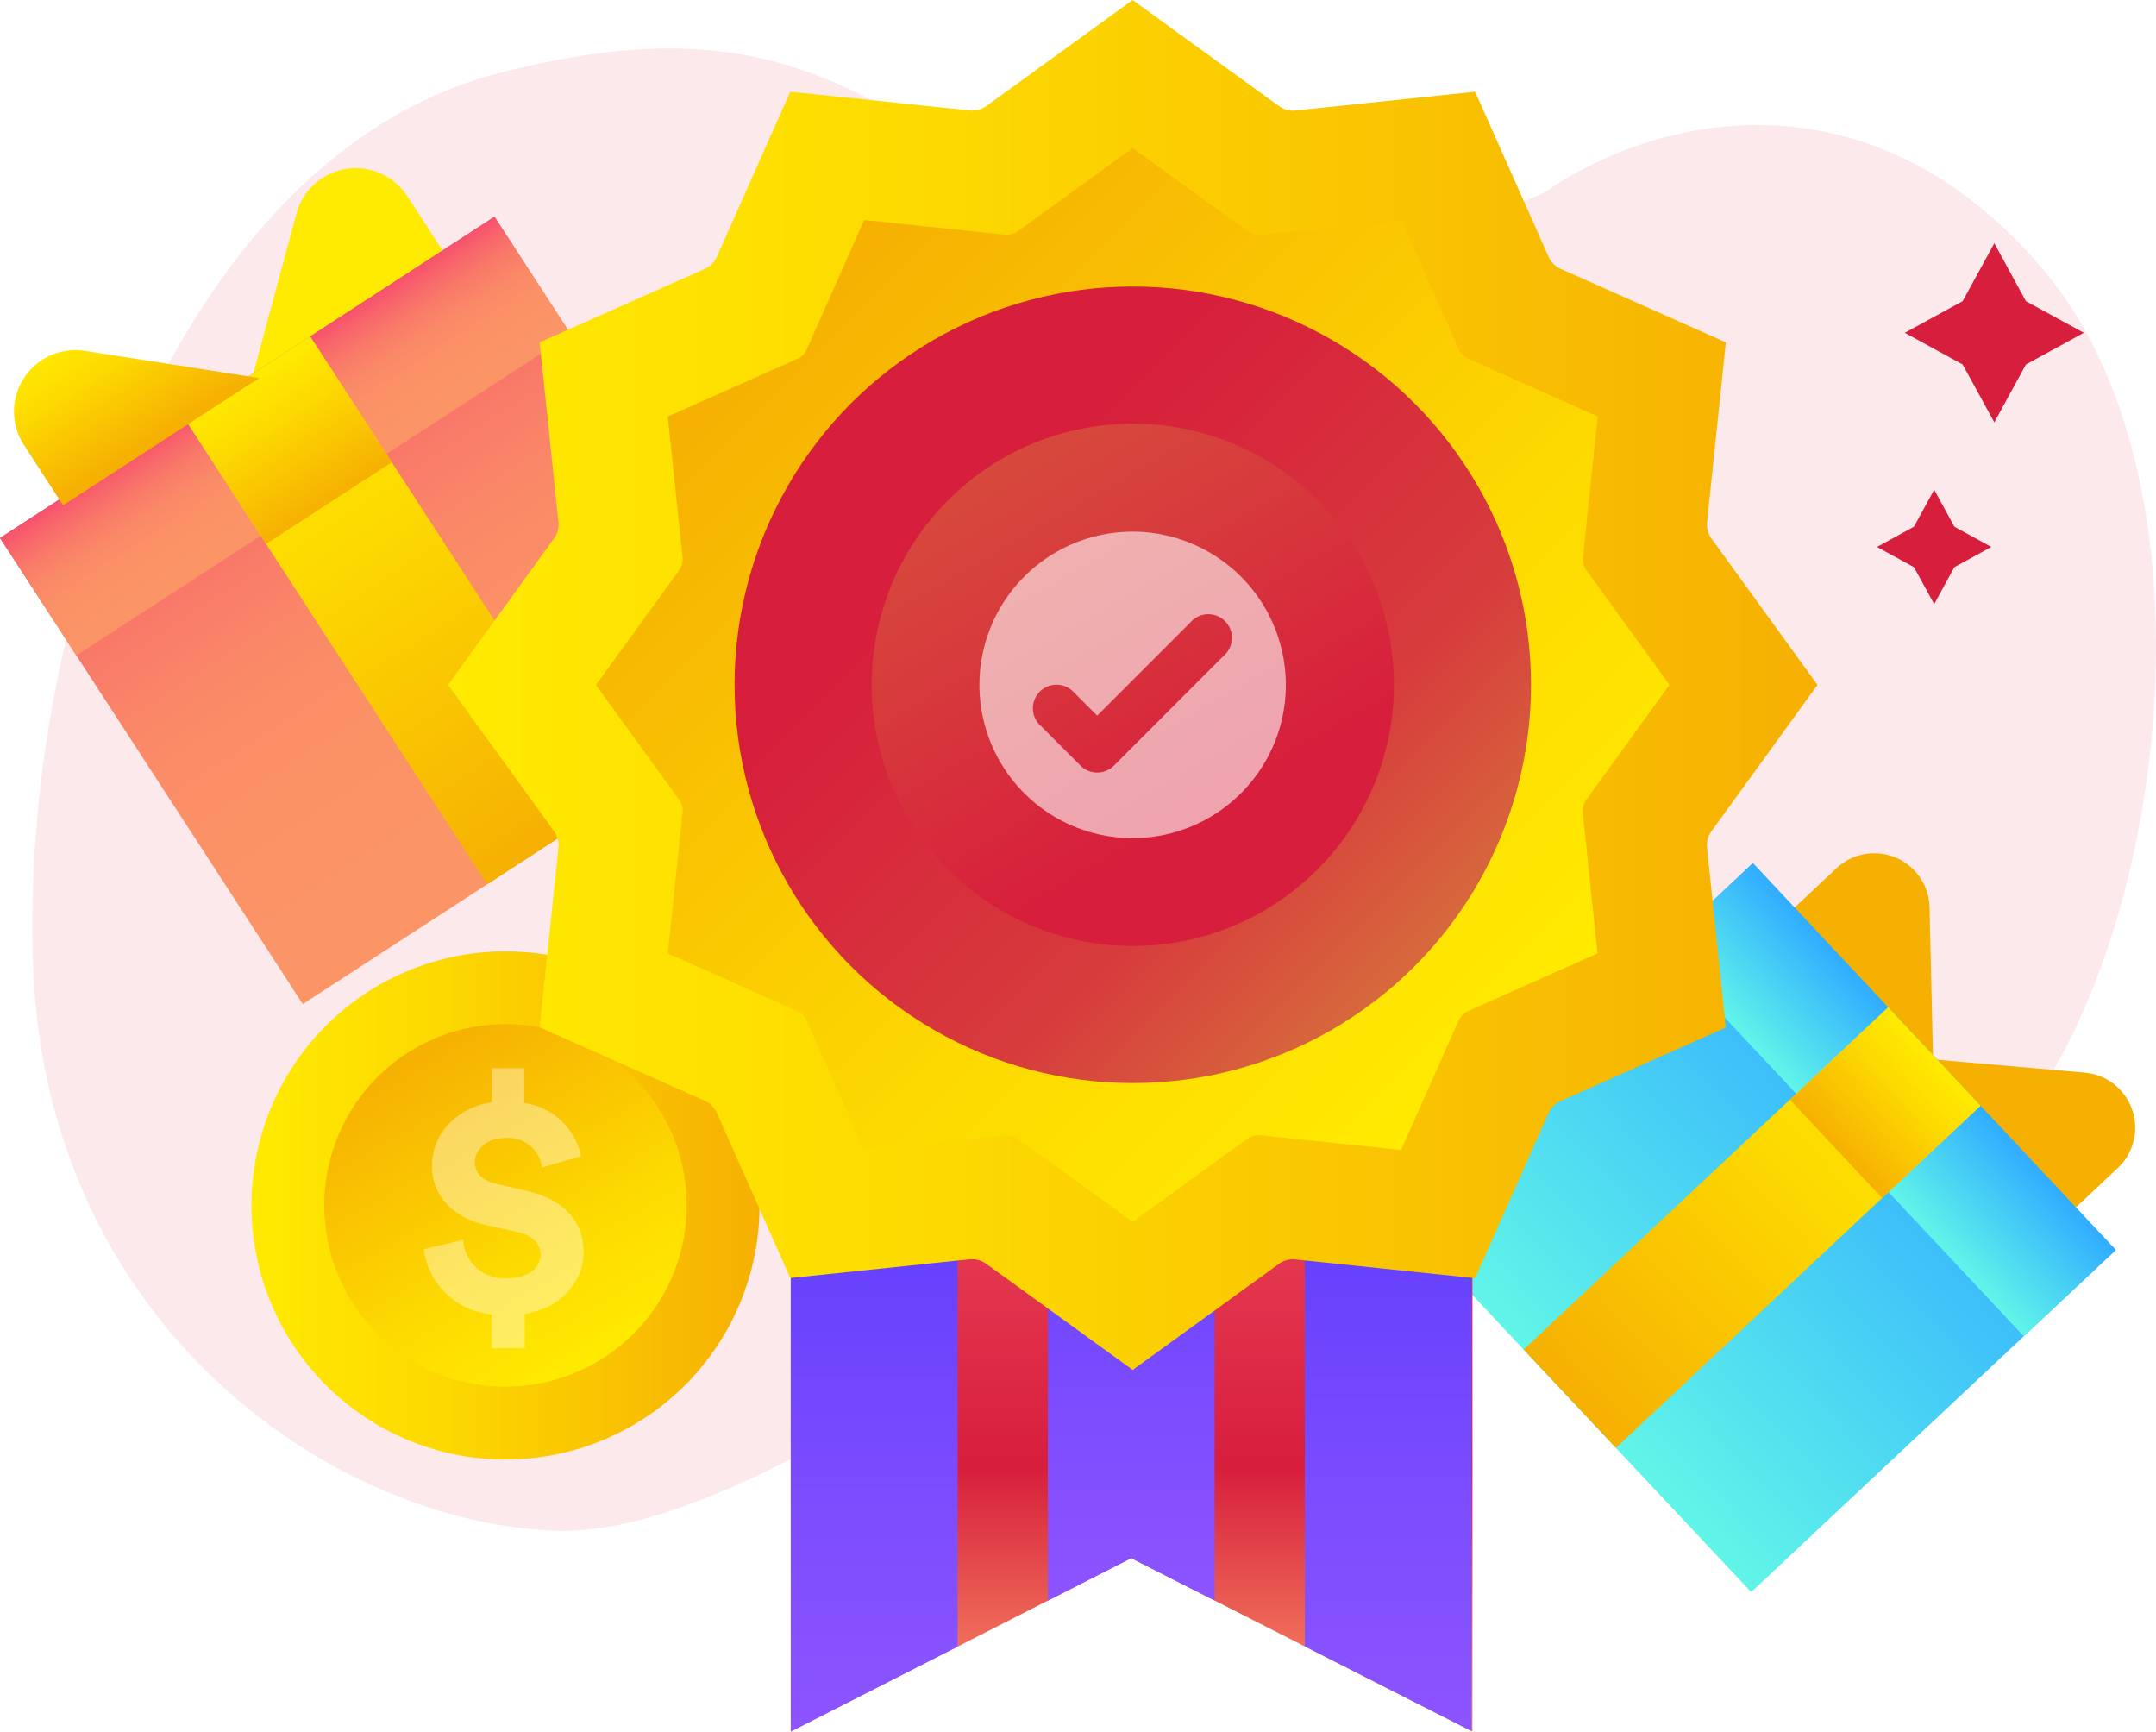 <svg xmlns="http://www.w3.org/2000/svg" xmlns:xlink="http://www.w3.org/1999/xlink" viewBox="0 0 1509.55 1212.19"><defs><style>.cls-1{mask:url(#mask);filter:url(#luminosity-noclip-3);}.cls-2,.cls-4{mix-blend-mode:multiply;}.cls-2{fill:url(#linear-gradient);}.cls-3{mask:url(#mask-2);filter:url(#luminosity-noclip-4);}.cls-4{fill:url(#linear-gradient-2);}.cls-14,.cls-5{fill:#d71e3c;}.cls-5{opacity:0.1;}.cls-11,.cls-35,.cls-5,.cls-9{isolation:isolate;}.cls-6{fill:url(#linear-gradient-3);}.cls-7{fill:url(#linear-gradient-4);}.cls-8{mask:url(#mask-3);}.cls-11,.cls-9{opacity:0.24;}.cls-9{fill:url(#linear-gradient-5);}.cls-10{mask:url(#mask-4);}.cls-11{fill:url(#linear-gradient-6);}.cls-12{opacity:0.38;}.cls-13,.cls-35{fill:#fff;}.cls-15{fill:url(#linear-gradient-7);}.cls-16{fill:url(#linear-gradient-8);}.cls-17{fill:url(#linear-gradient-9);}.cls-18{fill:url(#linear-gradient-10);}.cls-19{fill:url(#linear-gradient-11);}.cls-20{fill:url(#linear-gradient-12);}.cls-21{fill:url(#linear-gradient-13);}.cls-22{fill:url(#linear-gradient-14);}.cls-23{fill:url(#linear-gradient-15);}.cls-24{fill:url(#linear-gradient-16);}.cls-25{fill:url(#linear-gradient-17);}.cls-26{fill:url(#linear-gradient-18);}.cls-27{fill:url(#linear-gradient-19);}.cls-28{fill:url(#linear-gradient-20);}.cls-29{fill:url(#linear-gradient-21);}.cls-30{fill:url(#linear-gradient-22);}.cls-31{fill:url(#linear-gradient-23);}.cls-32{fill:url(#linear-gradient-24);}.cls-33{fill:url(#linear-gradient-25);}.cls-34{fill:url(#linear-gradient-26);}.cls-35{opacity:0.59;}.cls-36{filter:url(#luminosity-noclip-2);}.cls-37{filter:url(#luminosity-noclip);}</style><filter id="luminosity-noclip" x="178.95" y="-8683.05" width="258.55" height="32766" filterUnits="userSpaceOnUse" color-interpolation-filters="sRGB"><feFlood flood-color="#fff" result="bg"/><feBlend in="SourceGraphic" in2="bg"/></filter><mask id="mask" x="178.95" y="-8683.05" width="258.55" height="32766" maskUnits="userSpaceOnUse"><g class="cls-37"/></mask><linearGradient id="linear-gradient" x1="308.22" y1="309.24" x2="308.22" y2="78.47" gradientTransform="matrix(1, 0, 0, -1, 0, 984.1)" gradientUnits="userSpaceOnUse"><stop offset="0" stop-color="#fff"/><stop offset="0.08" stop-color="#ccc"/><stop offset="0.17" stop-color="#9e9e9e"/><stop offset="0.26" stop-color="#737373"/><stop offset="0.36" stop-color="#4f4f4f"/><stop offset="0.46" stop-color="#333"/><stop offset="0.57" stop-color="#1c1c1c"/><stop offset="0.68" stop-color="#0d0d0d"/><stop offset="0.82" stop-color="#030303"/><stop offset="1"/></linearGradient><filter id="luminosity-noclip-2" x="176.07" y="-8683.05" width="215.73" height="32766" filterUnits="userSpaceOnUse" color-interpolation-filters="sRGB"><feFlood flood-color="#fff" result="bg"/><feBlend in="SourceGraphic" in2="bg"/></filter><mask id="mask-2" x="176.07" y="-8683.05" width="215.73" height="32766" maskUnits="userSpaceOnUse"><g class="cls-36"/></mask><linearGradient id="linear-gradient-2" x1="283.93" y1="318.15" x2="283.93" y2="126.24" gradientTransform="matrix(1, 0, 0, -1, 0, 984.1)" gradientUnits="userSpaceOnUse"><stop offset="0" stop-color="#fff"/><stop offset="0.09" stop-color="#dedede"/><stop offset="0.28" stop-color="#9c9c9c"/><stop offset="0.46" stop-color="#636363"/><stop offset="0.63" stop-color="#383838"/><stop offset="0.78" stop-color="#1a1a1a"/><stop offset="0.91" stop-color="#080808"/><stop offset="1"/></linearGradient><linearGradient id="linear-gradient-3" x1="176.07" y1="140.28" x2="531.79" y2="140.28" gradientTransform="matrix(1, 0, 0, -1, 0, 984.1)" gradientUnits="userSpaceOnUse"><stop offset="0" stop-color="#ffea01"/><stop offset="0.34" stop-color="#fdda01"/><stop offset="1" stop-color="#f6b002"/></linearGradient><linearGradient id="linear-gradient-4" x1="417.37" y1="30.37" x2="290.44" y2="250.18" xlink:href="#linear-gradient-3"/><filter id="luminosity-noclip-3" x="178.95" y="674.86" width="258.55" height="230.78" filterUnits="userSpaceOnUse" color-interpolation-filters="sRGB"><feFlood flood-color="#fff" result="bg"/><feBlend in="SourceGraphic" in2="bg"/></filter><mask id="mask-3" x="178.95" y="674.86" width="258.55" height="230.78" maskUnits="userSpaceOnUse"><g class="cls-1"><path class="cls-2" d="M187.1,905.64,437.5,687a177.65,177.65,0,0,0-28.59-12.16L179,875.48A176.82,176.82,0,0,0,187.1,905.64Z"/></g></mask><linearGradient id="linear-gradient-5" x1="308.22" y1="309.24" x2="308.22" y2="78.47" gradientTransform="matrix(1, 0, 0, -1, 0, 984.1)" gradientUnits="userSpaceOnUse"><stop offset="0" stop-color="#fff"/><stop offset="0.08" stop-color="#fff"/><stop offset="0.17" stop-color="#fff"/><stop offset="0.26" stop-color="#fff"/><stop offset="0.36" stop-color="#fff"/><stop offset="0.46" stop-color="#fff"/><stop offset="0.57" stop-color="#fff"/><stop offset="0.68" stop-color="#fff"/><stop offset="0.82" stop-color="#fff"/><stop offset="1" stop-color="#fff"/></linearGradient><filter id="luminosity-noclip-4" x="176.07" y="665.96" width="215.73" height="191.91" filterUnits="userSpaceOnUse" color-interpolation-filters="sRGB"><feFlood flood-color="#fff" result="bg"/><feBlend in="SourceGraphic" in2="bg"/></filter><mask id="mask-4" x="176.07" y="665.96" width="215.73" height="191.91" maskUnits="userSpaceOnUse"><g class="cls-3"><path class="cls-4" d="M353.93,666A178,178,0,0,0,176.07,843.82a106.1,106.1,0,0,0,.62,14l215.1-188.08A177.68,177.68,0,0,0,353.93,666Z"/></g></mask><linearGradient id="linear-gradient-6" x1="283.93" y1="318.15" x2="283.93" y2="126.24" gradientTransform="matrix(1, 0, 0, -1, 0, 984.1)" gradientUnits="userSpaceOnUse"><stop offset="0" stop-color="#fff"/><stop offset="0.09" stop-color="#fff"/><stop offset="0.28" stop-color="#fff"/><stop offset="0.46" stop-color="#fff"/><stop offset="0.63" stop-color="#fff"/><stop offset="0.78" stop-color="#fff"/><stop offset="0.91" stop-color="#fff"/><stop offset="1" stop-color="#fff"/></linearGradient><linearGradient id="linear-gradient-7" x1="-11656.59" y1="-2852.2" x2="-11656.59" y2="-2945.5" gradientTransform="translate(-11007.43 4247.73) rotate(147.26)" xlink:href="#linear-gradient-3"/><linearGradient id="linear-gradient-8" x1="190.41" y1="-3136.54" x2="190.41" y2="-2747.44" gradientTransform="matrix(1, 0, 0, -1, 88.68, -2514.78)" gradientUnits="userSpaceOnUse"><stop offset="0" stop-color="#fb9566"/><stop offset="0.33" stop-color="#fb9266"/><stop offset="0.54" stop-color="#fa8a67"/><stop offset="0.72" stop-color="#f97b69"/><stop offset="0.88" stop-color="#f8666b"/><stop offset="1" stop-color="#f7516d"/></linearGradient><linearGradient id="linear-gradient-9" x1="190.38" y1="-2845.56" x2="190.38" y2="-2747.46" gradientTransform="matrix(1, 0, 0, -1, 9.43, -2491.27)" xlink:href="#linear-gradient-8"/><linearGradient id="linear-gradient-10" x1="190.41" y1="-2747.44" x2="190.41" y2="-3136.54" gradientTransform="matrix(1, 0, 0, -1, 88.68, -2514.78)" xlink:href="#linear-gradient-3"/><linearGradient id="linear-gradient-11" x1="190.45" y1="-2747.5" x2="190.45" y2="-2852.43" gradientTransform="matrix(1, 0, 0, -1, 11.29, -2491.87)" xlink:href="#linear-gradient-3"/><linearGradient id="linear-gradient-12" x1="115.46" y1="-2658.39" x2="115.46" y2="-2751.77" gradientTransform="matrix(0.84, -0.54, -0.54, -0.84, -1483.67, -1936.18)" xlink:href="#linear-gradient-3"/><linearGradient id="linear-gradient-13" x1="9315.27" y1="5509.65" x2="9315.27" y2="5425.72" gradientTransform="matrix(0.68, 0.72, 0.72, -0.68, -8876.86, -2442.59)" xlink:href="#linear-gradient-3"/><linearGradient id="linear-gradient-14" x1="-20870.35" y1="5577.68" x2="-20870.35" y2="5493.75" gradientTransform="matrix(-0.68, -0.72, 0.72, -0.68, -16641.2, -10714.84)" xlink:href="#linear-gradient-3"/><linearGradient id="linear-gradient-15" x1="9319.94" y1="4937.94" x2="9319.94" y2="5288" gradientTransform="matrix(0, 1, 1, 0, -3886.46, -8460.44)" gradientUnits="userSpaceOnUse"><stop offset="0" stop-color="#61f5e8"/><stop offset="0.23" stop-color="#55e4ee"/><stop offset="1" stop-color="#31acff"/></linearGradient><linearGradient id="linear-gradient-16" x1="9320.02" y1="5199.68" x2="9320.02" y2="5287.96" gradientTransform="matrix(0, 1, 1, 0, -3921.83, -8549.99)" xlink:href="#linear-gradient-15"/><linearGradient id="linear-gradient-17" x1="9319.97" y1="5288" x2="9319.97" y2="4937.95" gradientTransform="matrix(0, 1, 1, 0, -3886.44, -8460.44)" xlink:href="#linear-gradient-3"/><linearGradient id="linear-gradient-18" x1="9319.98" y1="5287.96" x2="9319.98" y2="5193.58" gradientTransform="matrix(0, 1, 1, 0, -3921.04, -8547.89)" xlink:href="#linear-gradient-3"/><linearGradient id="linear-gradient-19" x1="792.31" y1="-228.08" x2="792.31" y2="392.74" gradientTransform="matrix(1, 0, 0, -1, 0, 984.1)" gradientUnits="userSpaceOnUse"><stop offset="0" stop-color="#fb9566"/><stop offset="0.3" stop-color="#d71e3c"/><stop offset="0.87" stop-color="#f85b6c"/><stop offset="1" stop-color="#f7516d"/></linearGradient><linearGradient id="linear-gradient-20" x1="612.07" y1="-228.08" x2="612.07" y2="392.74" gradientTransform="matrix(1, 0, 0, -1, 0, 984.1)" gradientUnits="userSpaceOnUse"><stop offset="0" stop-color="#8c54ff"/><stop offset="0.27" stop-color="#7c4cfe"/><stop offset="0.79" stop-color="#5236fc"/><stop offset="1" stop-color="#402dfb"/></linearGradient><linearGradient id="linear-gradient-21" x1="792.04" y1="-136.43" x2="792.04" y2="392.74" xlink:href="#linear-gradient-20"/><linearGradient id="linear-gradient-22" x1="972" y1="-227.81" x2="972" y2="392.74" xlink:href="#linear-gradient-20"/><linearGradient id="linear-gradient-23" x1="313.68" y1="504.62" x2="1272.54" y2="504.62" xlink:href="#linear-gradient-3"/><linearGradient id="linear-gradient-24" x1="1049.81" y1="247.92" x2="536.36" y2="761.43" xlink:href="#linear-gradient-3"/><linearGradient id="linear-gradient-25" x1="990.28" y1="307.53" x2="596" y2="701.88" gradientTransform="matrix(1, 0, 0, -1, 0, 984.1)" gradientUnits="userSpaceOnUse"><stop offset="0" stop-color="#d7693c"/><stop offset="0.27" stop-color="#d73c3c"/><stop offset="0.79" stop-color="#d71e3c"/><stop offset="1" stop-color="#d71e3c"/></linearGradient><linearGradient id="linear-gradient-26" x1="701.72" y1="663.05" x2="884.56" y2="346.36" gradientTransform="matrix(0.71, 0.71, 0.71, -0.71, -124.57, 275.45)" gradientUnits="userSpaceOnUse"><stop offset="0" stop-color="#d7493c"/><stop offset="0.27" stop-color="#d73c3c"/><stop offset="0.79" stop-color="#d71e3c"/><stop offset="1" stop-color="#d71e3c"/></linearGradient></defs><title>Asset 1</title><g id="Layer_2" data-name="Layer 2"><g id="Layer_1-2" data-name="Layer 1"><path class="cls-5" d="M1081.45,134.75s-160,76.53-312.7,17.55S570.82-6.62,348.23,51.48,13.45,430.29,23.22,677.72s206.09,387.2,364.51,393.82S808.7,831,930.92,826.32c120.63-4.58,375.67,95.74,482-40s142-449.93,18.48-596.6S1155.62,82.55,1081.45,134.75Z"/><path class="cls-6" d="M353.93,666A177.86,177.86,0,1,0,531.79,843.82,177.86,177.86,0,0,0,353.93,666Z"/><path class="cls-7" d="M353.93,716.93A126.89,126.89,0,1,0,480.82,843.82,126.89,126.89,0,0,0,353.93,716.93Z"/><g class="cls-8"><path class="cls-9" d="M187.1,905.64,437.5,687a177.65,177.65,0,0,0-28.59-12.16L179,875.48A176.82,176.82,0,0,0,187.1,905.64Z"/></g><g class="cls-10"><path class="cls-11" d="M353.93,666A178,178,0,0,0,176.07,843.82a106.1,106.1,0,0,0,.62,14l215.1-188.08A177.68,177.68,0,0,0,353.93,666Z"/></g><g class="cls-12"><path class="cls-13" d="M344.27,943.82V920.06a52.43,52.43,0,0,1-47.52-45.52l27.52-6.64a28.53,28.53,0,0,0,30,26.93c.44,0,.87-.06,1.31-.1,14.42,0,22.88-6.9,22.88-16.68,0-7.52-5.58-13.29-16.67-15.73l-20.44-4.46c-23.95-5.33-38.87-20.43-38.87-41.69,0-23.51,18.18-40.81,41.94-44.64V747.77h22.63v24.39a47.09,47.09,0,0,1,39.75,37.31l-27.27,7.77a23.88,23.88,0,0,0-25.08-20.62c-14.23,0-21.94,8.21-21.94,17.3,0,6.89,4.89,12.54,15.3,14.86L368,833.42c28,6.27,40.63,22.88,40.63,42.82S394,915.55,367.41,919.75v23.94Z"/></g><polygon class="cls-14" points="1374.17 210.84 1396.35 170.28 1418.48 210.84 1459.04 232.97 1418.48 255.15 1396.35 295.65 1374.17 255.15 1333.67 232.97 1374.17 210.84"/><polygon class="cls-14" points="1340.07 368.71 1354.25 342.83 1368.38 368.71 1394.26 382.89 1368.38 397.02 1354.25 422.9 1340.07 397.02 1314.19 382.89 1340.07 368.71"/><path class="cls-15" d="M175.41,268.66l137.14-89.15-27.34-42.1a43,43,0,0,0-77.68,12.26Z"/><rect class="cls-16" x="72.69" y="232.74" width="412.83" height="389.11" transform="translate(-187.73 221.03) rotate(-33.01)"/><rect class="cls-17" x="-6.6" y="256.27" width="412.83" height="98.1" transform="translate(-134.08 158.14) rotate(-33.01)"/><rect class="cls-18" x="226.63" y="232.74" width="104.93" height="389.11" transform="translate(-187.73 221.03) rotate(-33.01)"/><rect class="cls-19" x="149.28" y="255.71" width="104.93" height="104.93" transform="translate(-135.32 159.65) rotate(-33.01)"/><path class="cls-20" d="M181.3,264.81,44.16,353.72l-27.33-42.1a43,43,0,0,1,42.73-66l121.74,19Z"/><path class="cls-21" d="M1353.5,746,1252.85,638.78l32.92-30.93A38.71,38.71,0,0,1,1351,635.24l2.56,110.82Z"/><path class="cls-22" d="M1349.14,741.39,1449.8,848.65l32.92-30.93a38.71,38.71,0,0,0-23.16-66.84l-110.4-9.67Z"/><rect class="cls-23" x="1051.67" y="673.73" width="350.05" height="371.34" transform="translate(-255.9 1072.12) rotate(-43.18)"/><rect class="cls-24" x="1278.03" y="584.25" width="88.27" height="371.34" transform="translate(-168.82 1113.22) rotate(-43.18)"/><rect class="cls-25" x="1051.69" y="812.23" width="350.05" height="94.38" transform="translate(-255.91 1072.14) rotate(-43.18)"/><rect class="cls-26" x="1272.72" y="724.79" width="94.38" height="94.38" transform="translate(-170.84 1112.24) rotate(-43.18)"/><polygon class="cls-27" points="1030.96 1212.19 792.04 1090.79 553.66 1212.19 553.66 591.36 1030.96 591.36 1030.96 1212.19"/><polygon class="cls-28" points="670.48 591.36 553.66 591.36 553.66 1212.19 670.48 1152.7 670.48 591.36"/><polygon class="cls-29" points="733.66 1120.53 792.04 1090.79 850.42 1120.42 850.42 591.36 733.66 591.36 733.66 1120.53"/><polygon class="cls-30" points="913.6 1152.54 1030.41 1211.91 1030.41 591.36 913.6 591.36 913.6 1152.54"/><path class="cls-31" d="M1198.32,581.87l74.22-102.42L1198.32,377a16.59,16.59,0,0,1-3.09-11.53l13.14-125.81-115.6-51.43a16.51,16.51,0,0,1-8.5-8.44l-51.43-115.6L907,77.36a16.51,16.51,0,0,1-11.48-3.09L793,0,690.62,74.22a16.64,16.64,0,0,1-11.48,3.09L553.33,64.18,501.9,179.78a16.55,16.55,0,0,1-8.44,8.44l-115.6,51.43L391,365.46A16.55,16.55,0,0,1,387.9,377L313.68,479.4,387.9,581.82A16.53,16.53,0,0,1,391,593.35L377.86,719.16l115.6,51.42a16.55,16.55,0,0,1,8.44,8.5l51.43,115.6,125.81-13.13h1.65a16.49,16.49,0,0,1,9.77,3.2L793.08,959,895.5,884.75A16.61,16.61,0,0,1,907,881.66l125.81,13.13,51.42-115.6a16.55,16.55,0,0,1,8.5-8.44l115.6-51.43-13.13-125.81A16.6,16.6,0,0,1,1198.32,581.87Z"/><path class="cls-32" d="M1110.75,559.74l58.16-80.28-58.16-80.29a13,13,0,0,1-2.42-9.05l10.32-98.6L1028,251.18a13.07,13.07,0,0,1-6.62-6.62L981.14,154l-98.61,10.32a13.17,13.17,0,0,1-9-2.43L793,103.63l-80.29,58.21a13.17,13.17,0,0,1-9,2.43L605.09,154l-40.28,90.6a13,13,0,0,1-6.63,6.63l-90.6,40.33,10.32,98.61a13.11,13.11,0,0,1-2.43,9.05l-58.22,80.28,58.22,80.29a13.11,13.11,0,0,1,2.43,9L467.58,667.4l90.6,40.33a13.14,13.14,0,0,1,6.63,6.63L605.09,805l98.66-10.32h1.32a12.88,12.88,0,0,1,7.67,2.49l80.34,58.16,80.29-58.16a13,13,0,0,1,9-2.43L981,805l40.28-90.61a13,13,0,0,1,6.62-6.62l90.61-40.34-10.32-98.6A13.07,13.07,0,0,1,1110.75,559.74Z"/><circle class="cls-33" cx="793.14" cy="479.4" r="278.82"/><circle class="cls-34" cx="793.14" cy="479.4" r="182.81" transform="translate(-106.68 701.25) rotate(-45)"/><path class="cls-35" d="M793,372.19A107.27,107.27,0,1,0,900.3,479.45h0A107.38,107.38,0,0,0,793,372.19Zm63.68,87L779.9,536a16.55,16.55,0,0,1-23.34,0L727.2,506.66a16.55,16.55,0,0,1,23.34-23.34L768.2,501l65.17-65.17a16.55,16.55,0,1,1,25.14,21.53,15.39,15.39,0,0,1-1.8,1.81Z"/></g></g></svg>